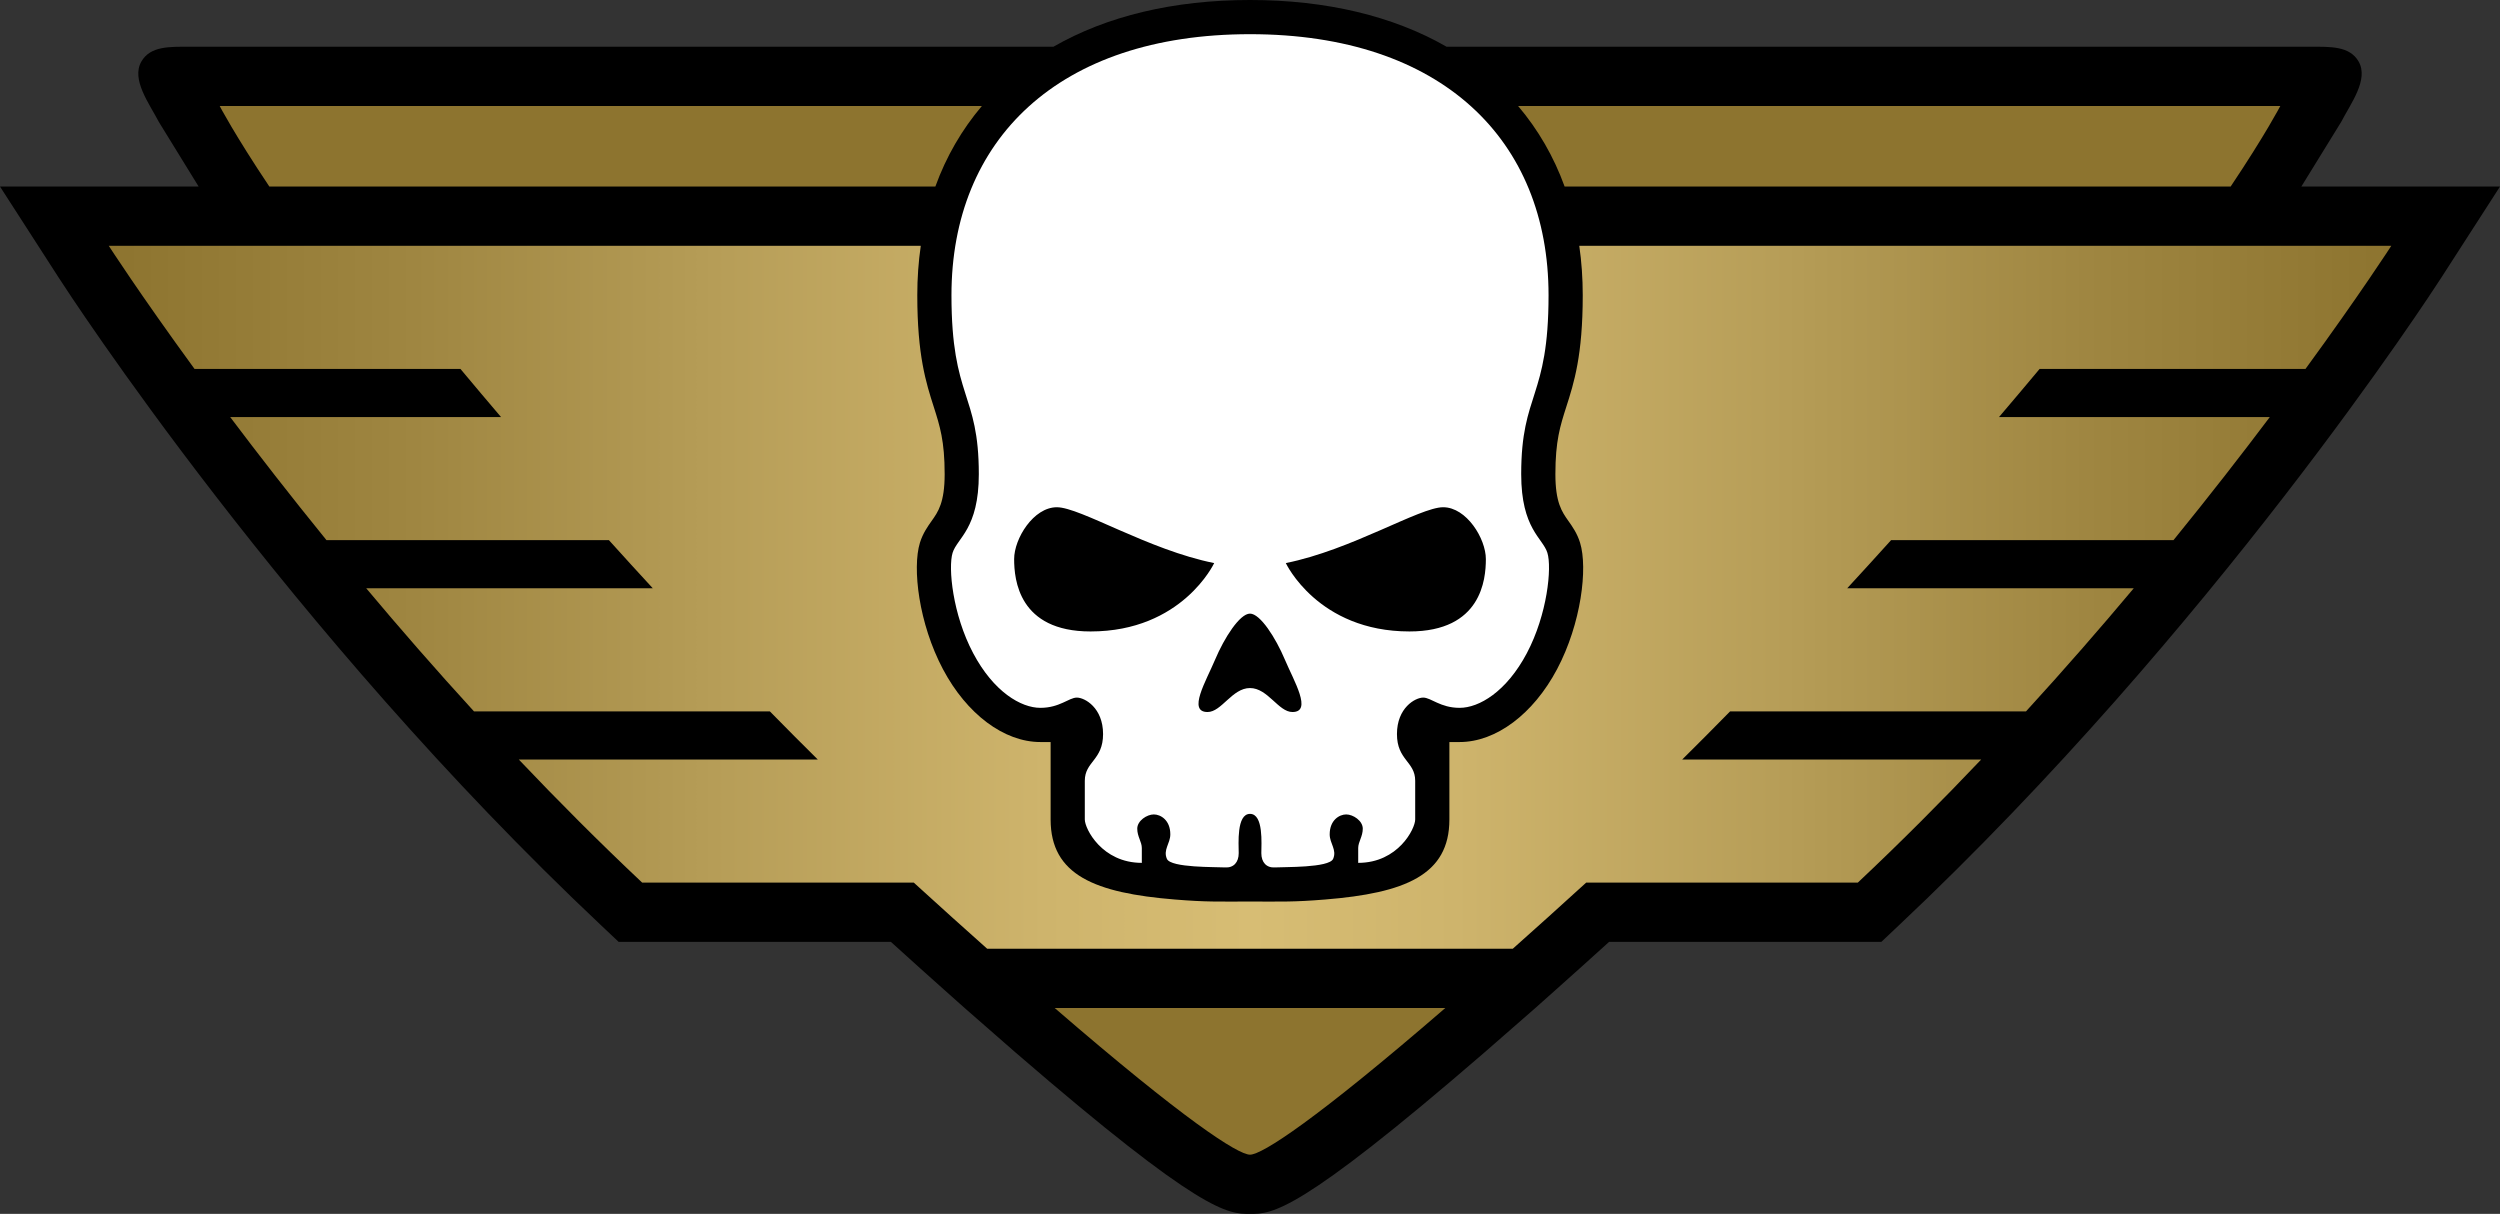 <?xml version="1.0" encoding="UTF-8" standalone="no"?>
<!-- Generator: Adobe Illustrator 15.1.0, SVG Export Plug-In . SVG Version: 6.00 Build 0)  -->

<svg
   version="1.1"
   id="Layer_1"
   x="0px"
   y="0px"
   width="149.999"
   height="72.833"
   viewBox="0 0 149.999 72.833"
   enable-background="new 0 0 160 78"
   xml:space="preserve"
   xmlns="http://www.w3.org/2000/svg"
   xmlns:svg="http://www.w3.org/2000/svg"><rect x="0" y="0" width="149.999" height="72.833" fill="#333333" stroke="none"/><defs
   id="defs13" />
<g
   id="Layer_1_1_"
   transform="translate(-5.014,-2.726)">
</g>
<g
   id="Layer_3"
   display="none"
   transform="translate(-5.014,-2.726)">
</g>
<g
   id="g13"
   transform="translate(-5.014,-2.726)">
	<path
   d="m 143.094,13.919 c 0,0 2.354,-3.815 2.389,-3.876 0.572,-1.103 1.668,-2.547 1.048,-3.624 C 145.99,5.478 144.839,5.53 143.594,5.53 H 91.808 C 88.603,3.688 84.594,2.726 80.014,2.726 c -4.58,0 -8.592,0.962 -11.795,2.804 H 16.433 c -1.245,0 -2.396,-0.052 -2.937,0.889 -0.621,1.077 0.476,2.521 1.049,3.624 0.031,0.061 2.387,3.876 2.387,3.876 H 5.014 l 3.533,5.482 c 0.55,0.853 13.675,21.086 32.559,38.869 l 1.027,0.969 h 16.335 c 1.186,1.075 2.328,2.103 3.411,3.065 l 1.011,0.901 c 0,0 2.282,2.001 3.078,2.69 11.186,9.664 12.704,9.664 14.045,9.664 1.341,0 2.859,0 14.043,-9.664 0.798,-0.689 3.08,-2.69 3.08,-2.69 l 1.011,-0.901 c 1.079,-0.96 2.222,-1.988 3.411,-3.065 h 16.335 l 1.027,-0.969 c 18.886,-17.783 32.011,-38.016 32.561,-38.869 l 3.532,-5.482 z"
   id="path1" />
	<linearGradient
   id="SVGID_1_"
   gradientUnits="userSpaceOnUse"
   x1="11.537"
   y1="38.562"
   x2="148.491"
   y2="38.562">
		<stop
   offset="0"
   style="stop-color:#8D742F"
   id="stop1" />
		<stop
   offset="0.134"
   style="stop-color:#9F8641"
   id="stop2" />
		<stop
   offset="0.25"
   style="stop-color:#B39A54"
   id="stop3" />
		<stop
   offset="0.265"
   style="stop-color:#B69D57"
   id="stop4" />
		<stop
   offset="0.41"
   style="stop-color:#CEB46C"
   id="stop5" />
		<stop
   offset="0.5"
   style="stop-color:#D7BD74"
   id="stop6" />
		<stop
   offset="0.59"
   style="stop-color:#CEB46C"
   id="stop7" />
		<stop
   offset="0.735"
   style="stop-color:#B69D57"
   id="stop8" />
		<stop
   offset="0.75"
   style="stop-color:#B39A54"
   id="stop9" />
		<stop
   offset="0.866"
   style="stop-color:#9F8641"
   id="stop10" />
		<stop
   offset="1"
   style="stop-color:#8D742F"
   id="stop11" />
	</linearGradient>
	<path
   fill="url(#SVGID_1_)"
   d="m 143.342,24.862 c 3.299,-4.519 5.149,-7.388 5.149,-7.388 H 99.77 c 0.138,0.956 0.208,1.944 0.208,2.964 0,3.614 -0.525,5.258 -0.99,6.708 -0.362,1.135 -0.651,2.033 -0.651,4.029 0,1.706 0.393,2.259 0.771,2.795 0.24,0.338 0.538,0.756 0.71,1.322 0.468,1.513 0.072,4.843 -1.378,7.581 -1.428,2.698 -3.668,4.375 -5.848,4.375 -0.3,0 -0.615,0 -0.615,0 0,0 0,1.636 0,2.325 v 2.324 c 0,3.335 -2.668,4.412 -7.462,4.8 -1.913,0.155 -2.523,0.121 -4.501,0.121 -1.978,0 -2.588,0.034 -4.501,-0.121 -4.794,-0.388 -7.462,-1.465 -7.462,-4.8 v -2.324 c 0,-0.689 0,-2.325 0,-2.325 0,0 -0.317,0 -0.615,0 -2.18,0 -4.42,-1.677 -5.847,-4.375 -1.451,-2.738 -1.846,-6.068 -1.38,-7.581 0.174,-0.565 0.471,-0.984 0.712,-1.322 0.379,-0.536 0.772,-1.089 0.772,-2.795 0,-1.996 -0.29,-2.894 -0.651,-4.029 -0.465,-1.45 -0.991,-3.094 -0.991,-6.708 0,-1.02 0.071,-2.008 0.209,-2.964 H 11.54 c 0,0 1.849,2.869 5.146,7.388 h 15.955 c 0.82,0.982 1.632,1.946 2.435,2.887 H 18.825 c 1.679,2.23 3.616,4.725 5.778,7.386 h 16.946 c 0.896,0.994 1.775,1.958 2.633,2.888 H 26.988 c 2.001,2.387 4.164,4.87 6.464,7.385 h 17.753 c 1.014,1.032 1.972,1.997 2.875,2.888 H 36.14 c 2.351,2.475 4.824,4.958 7.404,7.387 h 16.297 c 1.577,1.436 3.042,2.757 4.403,3.967 h 31.537 c 1.362,-1.21 2.827,-2.531 4.403,-3.967 h 16.298 c 2.58,-2.429 5.053,-4.912 7.403,-7.387 h -17.939 c 0.901,-0.891 1.86,-1.855 2.874,-2.888 h 17.754 c 2.301,-2.515 4.463,-4.998 6.464,-7.385 h -17.193 c 0.858,-0.931 1.737,-1.894 2.633,-2.888 h 16.944 c 2.164,-2.661 4.102,-5.156 5.78,-7.386 h -16.248 c 0.803,-0.941 1.615,-1.904 2.436,-2.887 z"
   id="path11"
   style="fill:url(#SVGID_1_)" />
	<path
   fill="#8d742f"
   d="m 68.295,63.206 h 23.437 c -7.771,6.716 -10.998,8.8 -11.718,8.8 -0.723,0 -3.947,-2.084 -11.719,-8.8 z m 70.557,-49.287 c 2.088,-3.12 2.98,-4.834 2.98,-4.834 H 96.099 c 1.206,1.423 2.143,3.043 2.792,4.834 z M 18.194,9.085 c 0,0 0.893,1.714 2.981,4.834 h 39.96 c 0.648,-1.791 1.586,-3.411 2.792,-4.834 z"
   id="path12" />
	<path
   fill="#ffffff"
   d="m 96.626,41.913 c -1.23,2.324 -2.871,3.283 -4.034,3.283 -1.163,0 -1.711,-0.615 -2.188,-0.615 -0.479,0 -1.573,0.615 -1.573,2.188 0,1.573 1.094,1.641 1.094,2.804 0,0.82 0,1.778 0,2.324 0,0.549 -1.025,2.6 -3.419,2.6 0,0 0,-0.513 0,-0.888 0,-0.378 0.274,-0.687 0.274,-1.163 0,-0.479 -0.583,-0.855 -0.993,-0.855 -0.41,0 -0.992,0.342 -0.992,1.196 0,0.548 0.444,0.924 0.207,1.47 -0.24,0.548 -2.975,0.479 -3.488,0.514 -0.513,0.035 -0.82,-0.307 -0.82,-0.854 0,-0.547 0.142,-2.359 -0.679,-2.359 -0.82,0 -0.679,1.812 -0.679,2.359 0,0.547 -0.307,0.889 -0.82,0.854 -0.514,-0.034 -3.25,0.034 -3.488,-0.514 -0.239,-0.546 0.205,-0.922 0.205,-1.47 0,-0.854 -0.581,-1.196 -0.991,-1.196 -0.41,0 -0.993,0.376 -0.993,0.855 0,0.477 0.274,0.785 0.274,1.163 0,0.375 0,0.888 0,0.888 -2.394,0 -3.421,-2.051 -3.421,-2.6 0,-0.546 0,-1.504 0,-2.324 0,-1.163 1.096,-1.23 1.096,-2.804 0,-1.574 -1.096,-2.188 -1.573,-2.188 -0.479,0 -1.025,0.615 -2.189,0.615 -1.163,0 -2.804,-0.959 -4.034,-3.283 -1.232,-2.325 -1.506,-5.129 -1.232,-6.018 0.274,-0.889 1.573,-1.436 1.573,-4.72 0,-4.923 -1.641,-4.512 -1.641,-10.736 0,-9.301 6.388,-15.662 17.912,-15.662 11.524,0 17.913,6.361 17.913,15.662 0,6.225 -1.641,5.813 -1.641,10.736 0,3.285 1.299,3.831 1.571,4.72 0.276,0.889 -0.001,3.693 -1.231,6.018 z m -28.2,-8.753 c -1.403,0 -2.564,1.88 -2.564,3.111 0,1.231 0.274,4.342 4.583,4.342 5.506,0 7.42,-4.103 7.42,-4.103 -3.933,-0.785 -8.036,-3.35 -9.439,-3.35 z m 13.736,3.35 c 0,0 1.915,4.103 7.419,4.103 4.311,0 4.584,-3.112 4.584,-4.342 0,-1.23 -1.163,-3.111 -2.564,-3.111 -1.403,0 -5.508,2.565 -9.439,3.35 z m -4.241,5.791 c -0.548,1.299 -1.665,3.146 -0.455,3.146 0.843,0 1.475,-1.438 2.547,-1.438 1.072,0 1.705,1.438 2.547,1.438 1.21,0 0.093,-1.848 -0.455,-3.146 -0.548,-1.3 -1.477,-2.758 -2.092,-2.758 -0.615,0 -1.544,1.458 -2.092,2.758 z"
   id="path13" />
</g>
</svg>
